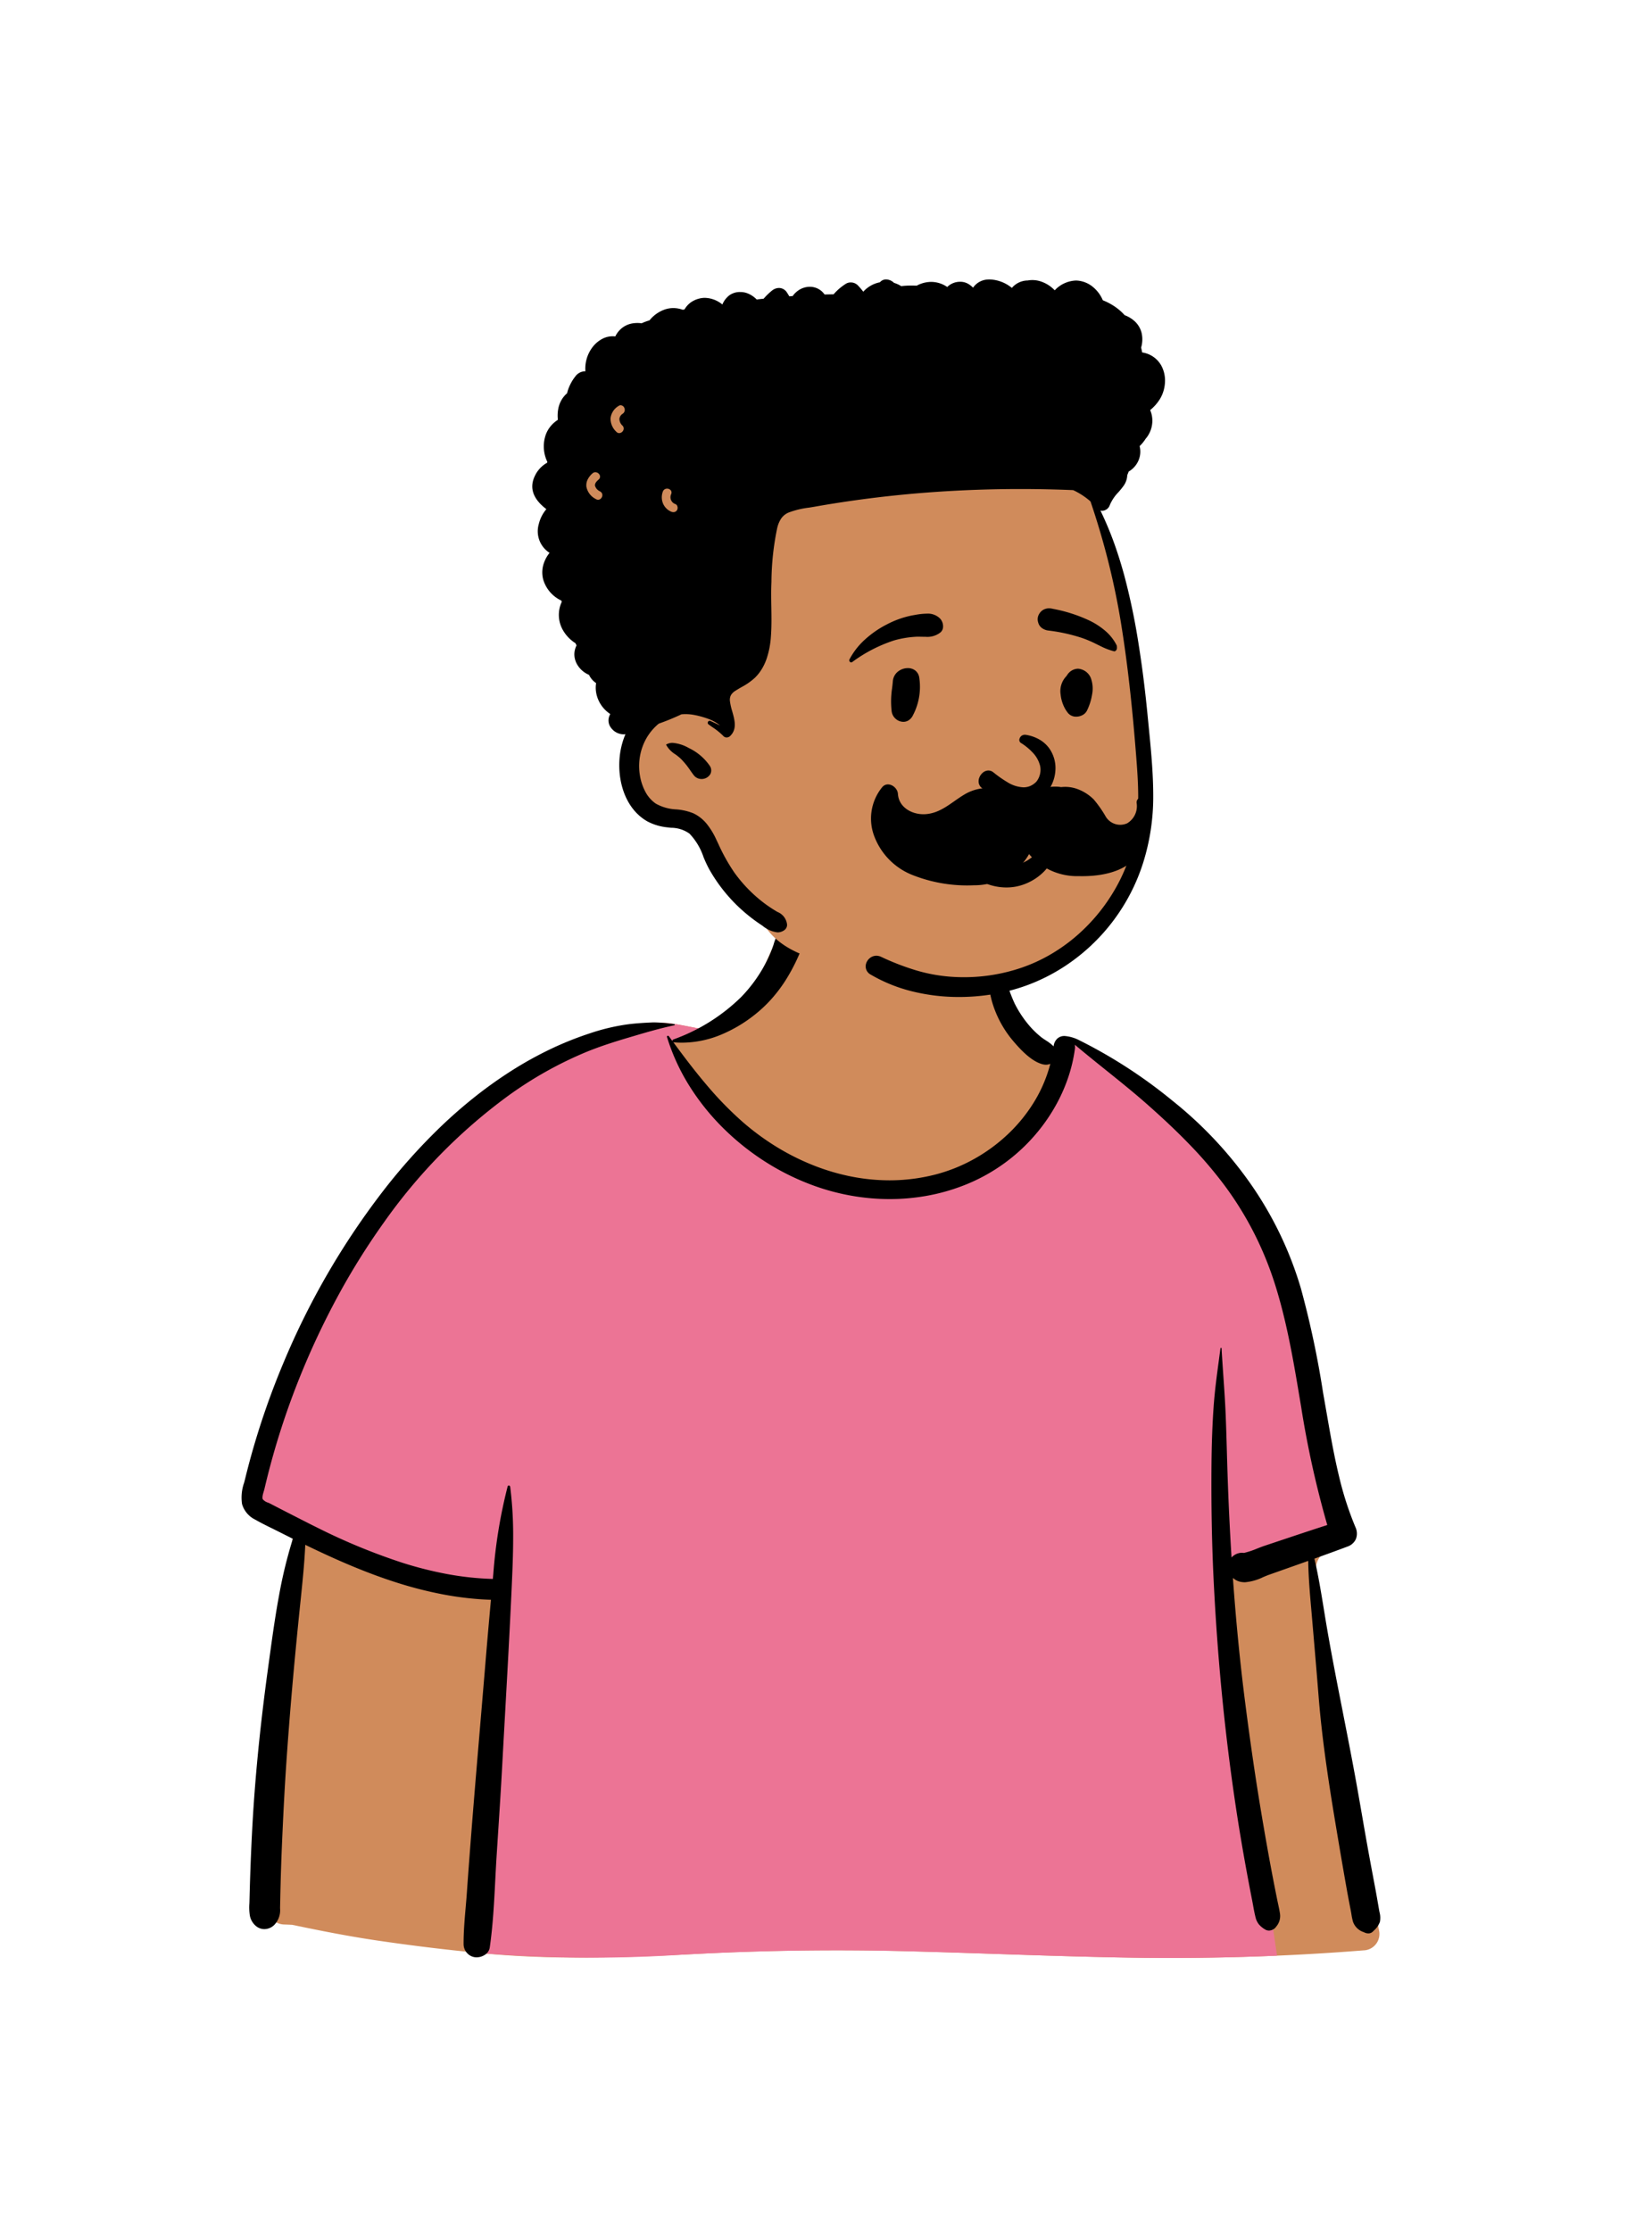<svg id="peep-91" xmlns="http://www.w3.org/2000/svg" width="240" height="324" viewBox="0 0 240 324">
  <g id="BODY" transform="translate(31.056 135.053)">
    <path id="_Skin" data-name="✋ Skin" d="M158.088,123.645q-1.277-7.217-2.342-14.47c-.337-2.3-.665-4.593-.961-6.894-.207-1.612-.522-3.456.575-4.65,1.543-1.681,2.944-3.119,3.133-5.526.178-2.265-.588-4.734-1.067-6.933-1-4.611-2.254-9.165-3.635-13.675-1.4-4.583-2.941-9.122-4.5-13.653a127.35,127.35,0,0,0-4.762-12.575,36.828,36.828,0,0,0-17.249-17.24c-1.875-.949-5.7-4.335-7.66-5.093-1.8-.7-1.795,1.338-3.568.572a7.089,7.089,0,0,1-3.53-2.8c-.862-1.486-3.022-3.565-3.351-5.3-.7-3.667.058-6.789-2.558-9.549A19,19,0,0,0,97.937.833C90.831-1.15,81.354.236,77.067,6.842,75.019,10,74.3,13.81,71.54,16.385c-2.413,2.248-1.873,3.785-5,4.943-.177.066-4.974-.964-5.151-.9-3.419-.732-6.686,1.317-9.823,2.506a68.751,68.751,0,0,0-13.31,6.82A84.361,84.361,0,0,0,16.646,50.585,101.986,101.986,0,0,0,2.666,77.548Q1.457,81.044.5,84.619a7.19,7.19,0,0,0-.3,4.08,5.256,5.256,0,0,0,2.077,2.618c1.26.908,3.787,1.5,3.738,3.325a31.9,31.9,0,0,1-.738,4.222c-.274,1.634-.5,3.278-.723,4.92-1.023,7.471-1.818,14.985-2.17,22.519a194.546,194.546,0,0,0-.12,22.406,2.87,2.87,0,0,0,.415,1.317.3.3,0,0,0,.037.551l.574.122a2.525,2.525,0,0,0,1.464.5c.387.012.773.03,1.16.05,4.078.853,8.155,1.658,12.286,2.268q7.532,1.112,15.109,1.837c10.381,1.01,20.68.675,31.074.131q15.567-.815,31.14-.4c10.4.271,20.793.723,31.193.908,11.62.207,23.221-.111,34.807-1.035a2.387,2.387,0,0,0,2.258-2.969C161.9,142.535,159.769,133.142,158.088,123.645Z" transform="translate(5.493 -6.763)" fill="#d08b5b"/>
    <path id="_Top" data-name="👕 Top" d="M51.568,2.66l.227-.087c3.067-1.2,6.259-3.133,9.6-2.418.118-.044,2.289.4,3.776.68L63.755,2.307l-2.491.479Q74.154,24.068,91.753,24.068T118.463,2.787l.829-.229a2.43,2.43,0,0,1,.328.1c1.959.758,5.784,4.144,7.66,5.093a36.829,36.829,0,0,1,17.249,17.24,122.146,122.146,0,0,1,4.616,12.152l.146.424c1.561,4.531,3.1,9.071,4.5,13.653,1.321,4.314,2.522,8.669,3.5,13.074l.132.6c.479,2.2,1.244,4.668,1.067,6.933a6.127,6.127,0,0,1-.615,2.259l-17,6.118,8.1,55.246q-11.125.477-22.272.268c-10.4-.185-20.795-.638-31.193-.908q-15.111-.393-30.2.352l-2.556.131a199.843,199.843,0,0,1-29.462-.213l-.671-.066h0v-8.081l3.458-45-17.524-3.3-17.2-8.358A4.584,4.584,0,0,1,.194,68.423a6.673,6.673,0,0,1,.225-3.784l.079-.3q.957-3.573,2.167-7.071a101.986,101.986,0,0,1,13.98-26.963A84.361,84.361,0,0,1,38.258,9.48,68.751,68.751,0,0,1,51.568,2.66Z" transform="translate(5.493 13.513)" fill="#ec7495"/>
    <path id="_Ink" data-name="🖍 Ink" d="M34.171,150.261a1.828,1.828,0,0,1-.215-.012,1.883,1.883,0,0,1-1.19-.633,1.93,1.93,0,0,1-.485-1.264c-.008-1.767.148-3.575.3-5.322v0c.064-.736.129-1.5.181-2.243.146-2.081.309-4.286.529-7.147.425-5.518.9-11.125,1.357-16.547v0c.263-3.116.536-6.338.8-9.516.222-2.7.478-5.638.807-9.24a45.783,45.783,0,0,1-7.046-.8,57.9,57.9,0,0,1-6.831-1.76c-2.121-.681-4.292-1.491-6.637-2.477-1.981-.833-4.1-1.8-6.462-2.947-.117,2.663-.4,5.362-.667,7.973l-.042.4c-.9,8.66-1.564,16.3-2.043,23.345-.232,3.416-.428,7.064-.633,11.827-.083,1.931-.152,3.888-.2,5.817-.018.655-.034,1.308-.047,1.94l-.029,1.481A3.058,3.058,0,0,1,4.7,145.63a2.1,2.1,0,0,1-1.361.534,1.925,1.925,0,0,1-1.318-.534,2.585,2.585,0,0,1-.8-1.481,7.834,7.834,0,0,1-.059-1.7v0c.005-.144.011-.293.014-.44.026-1.09.058-2.208.094-3.325.073-2.2.167-4.437.281-6.647.371-7.2,1.1-14.77,2.235-23.136l.406-2.965c.366-2.657.766-5.487,1.292-8.305a67.229,67.229,0,0,1,1.995-8.154c-.639-.318-1.3-.652-1.974-.991-.344-.174-.7-.348-1.038-.516h0c-.817-.4-1.661-.818-2.458-1.276A3.631,3.631,0,0,1,.092,84.42a6.489,6.489,0,0,1,.309-3.1v0c.042-.161.082-.314.12-.467l.025-.1c.265-1.093.565-2.241.891-3.414A113.014,113.014,0,0,1,6.146,63.841,110.53,110.53,0,0,1,20.469,39.124a85.491,85.491,0,0,1,8.613-9.616c1.584-1.509,3.223-2.935,4.87-4.239a62.945,62.945,0,0,1,5.259-3.745,53.769,53.769,0,0,1,5.51-3.073,48.012,48.012,0,0,1,5.849-2.361,30.028,30.028,0,0,1,5.876-1.367c.94-.105,1.952-.179,3.182-.232.119-.005.243-.008.369-.008a19.19,19.19,0,0,1,2.124.16h.007c.244.027.5.056.742.08a.1.1,0,0,1,.088.1.074.074,0,0,1-.064.08c-1.9.4-3.782.939-5.7,1.506l-.807.239c-2,.591-4.136,1.257-6.244,2.116a55.875,55.875,0,0,0-11.576,6.519A79.611,79.611,0,0,0,20.712,43.523,101.8,101.8,0,0,0,13.9,54.453,114.14,114.14,0,0,0,8.48,66.014a111.552,111.552,0,0,0-4.336,13.03c-.276,1.042-.548,2.133-.809,3.244-.016.07-.045.163-.078.271-.113.372-.284.933-.144,1.187a1.674,1.674,0,0,0,.773.487c.107.045.208.088.284.128l.964.5c1.876.967,5,2.558,5.325,2.717l.49.241a89.359,89.359,0,0,0,12.414,5.131,54.336,54.336,0,0,0,6.494,1.643,42.86,42.86,0,0,0,6.673.715l.071-.77a72.469,72.469,0,0,1,2.08-12.662.168.168,0,0,1,.163-.135.214.214,0,0,1,.207.186,56.484,56.484,0,0,1,.431,7.349c0,2.368-.1,4.737-.218,7.366-.273,6-.614,12.087-.943,17.978v.005c-.148,2.649-.3,5.388-.446,8.083-.164,3.043-.365,6.136-.559,9.127v0c-.083,1.275-.168,2.593-.251,3.9-.071,1.127-.13,2.281-.188,3.4v0c-.165,3.209-.336,6.526-.8,9.724a1.507,1.507,0,0,1-.694,1.029A2.236,2.236,0,0,1,34.171,150.261Zm129.541-3.478a1.3,1.3,0,0,1-.536-.123l-.133-.062a2.436,2.436,0,0,1-1.545-1.491,8.09,8.09,0,0,1-.233-1.1c-.029-.177-.059-.359-.094-.533-.2-1.026-.4-2.057-.579-3.065-.363-2.044-.722-4.113-1.067-6.151l-.324-1.921c-1.07-6.361-2.16-13.142-2.705-19.974-.247-3.1-.513-6.218-.742-8.9l-.191-2.225c-.038-.443-.078-.9-.116-1.334V99.9c-.209-2.366-.424-4.813-.459-7.215l-.957.34-4.671,1.652c-.289.1-.594.229-.916.364a7.466,7.466,0,0,1-2.653.75,2.555,2.555,0,0,1-.31-.018,2.36,2.36,0,0,1-1.434-.616c.446,6.3,1.048,12.409,1.788,18.166.784,6.1,1.574,11.47,2.413,16.424.374,2.21.877,5.128,1.439,8.092.252,1.327.518,2.684.791,4.033.042.209.088.421.132.627.1.454.2.924.27,1.389a2.341,2.341,0,0,1-.524,1.886,1.324,1.324,0,0,1-1.068.6,1.06,1.06,0,0,1-.571-.165,3.5,3.5,0,0,1-.893-.734,2.583,2.583,0,0,1-.49-1.029c-.141-.549-.246-1.122-.347-1.677v-.006c-.044-.242-.09-.492-.137-.736-.287-1.46-.571-2.954-.844-4.443-.586-3.2-1.111-6.341-1.558-9.327-.809-5.395-1.492-10.958-2.029-16.535-.523-5.427-.924-11.018-1.19-16.618-.248-5.2-.344-10.579-.295-16.431.026-3.053.129-5.81.314-8.426.165-2.33.483-4.664.79-6.922l0-.021c.066-.485.134-.987.2-1.481a.084.084,0,0,1,.084-.076.074.074,0,0,1,.075.076c.073,1.3.165,2.63.254,3.912v0c.126,1.813.256,3.688.335,5.536s.132,3.716.183,5.529v0c.032,1.15.066,2.339.106,3.511.138,4.043.331,8.041.572,11.885a2.067,2.067,0,0,1,1.512-.69,1.839,1.839,0,0,1,.3.024,12.626,12.626,0,0,0,1.94-.647c.363-.143.706-.278,1.04-.389l3.535-1.181c1.76-.588,3.655-1.218,5.582-1.836a141.552,141.552,0,0,1-3.785-17.086l-.435-2.6c-.413-2.452-.869-5.076-1.413-7.654-.592-2.811-1.226-5.275-1.936-7.533a49.345,49.345,0,0,0-3.068-7.526,48.523,48.523,0,0,0-4.28-6.909,60.958,60.958,0,0,0-5.262-6.129c-1.693-1.744-3.558-3.51-5.87-5.557-2.005-1.776-4.127-3.479-6.179-5.126-1.469-1.179-2.987-2.4-4.453-3.635a2.035,2.035,0,0,1,.012.65,22.312,22.312,0,0,1-.939,4.013,24.223,24.223,0,0,1-1.635,3.785,25.8,25.8,0,0,1-2.24,3.47,26.2,26.2,0,0,1-11.751,8.675,28.682,28.682,0,0,1-5.076,1.374,30.617,30.617,0,0,1-5.263.453,32.108,32.108,0,0,1-5.385-.459,32.725,32.725,0,0,1-5.269-1.36A35.689,35.689,0,0,1,76.4,34.9a36.685,36.685,0,0,1-6.27-4.936,34.156,34.156,0,0,1-5-6.185,29.978,29.978,0,0,1-3.3-7.173.133.133,0,0,1,.016-.122.153.153,0,0,1,.124-.057.161.161,0,0,1,.132.065l.449.614.066.09a.224.224,0,0,1,.152-.239A27.069,27.069,0,0,0,72.605,10.8a21.108,21.108,0,0,0,3.369-4.561,18.149,18.149,0,0,0,1.135-2.471l.079-.22c.043-.121.086-.246.124-.356A7.124,7.124,0,0,1,78.666.548,1.69,1.69,0,0,1,79.934,0a2.157,2.157,0,0,1,1.7.874,1.664,1.664,0,0,1,.231,1.538,27.053,27.053,0,0,1-2.858,6.039A21.216,21.216,0,0,1,77,11.092a19.283,19.283,0,0,1-2.453,2.3,20.446,20.446,0,0,1-4.968,2.919,14.972,14.972,0,0,1-5.582,1.118c-.386,0-.778-.016-1.163-.049a.256.256,0,0,1-.088-.023l.373.506c1.208,1.635,2.819,3.774,4.57,5.824a49.766,49.766,0,0,0,5.166,5.281,36.732,36.732,0,0,0,4.726,3.49,34.771,34.771,0,0,0,5.214,2.661,31.767,31.767,0,0,0,5.564,1.7,28.8,28.8,0,0,0,5.776.6,26.831,26.831,0,0,0,6.6-.819,23.784,23.784,0,0,0,5.646-2.244,24.429,24.429,0,0,0,4.926-3.589,22.87,22.87,0,0,0,3.837-4.7,20.4,20.4,0,0,0,2.377-5.572,1.549,1.549,0,0,1-.638.134,1.79,1.79,0,0,1-.379-.042c-1.62-.352-3.221-2.047-4.285-3.291a15.567,15.567,0,0,1-2.67-4.38,14.151,14.151,0,0,1-1.028-4.861,10.626,10.626,0,0,1,.221-2.489,8.161,8.161,0,0,1,.86-2.3.336.336,0,0,1,.3-.187.426.426,0,0,1,.406.377l.062.539a21.8,21.8,0,0,0,1.971,7.748,15.864,15.864,0,0,0,2.27,3.378,13.255,13.255,0,0,0,1.577,1.5c.22.175.462.333.7.485a6.017,6.017,0,0,1,1.021.776l.091.1,0-.017a1.756,1.756,0,0,1,.549-1.141,1.492,1.492,0,0,1,.99-.366h.065a5.665,5.665,0,0,1,1.86.489l.03.014a71.718,71.718,0,0,1,13.753,8.883A58.009,58.009,0,0,1,146.689,38.03a52.385,52.385,0,0,1,7.227,15.061,135.789,135.789,0,0,1,3.227,15.162l.01.057.2,1.14.588,3.364c.406,2.309.892,4.991,1.528,7.609a46.815,46.815,0,0,0,2.368,7.343,2.2,2.2,0,0,1,.074,1.751,2.061,2.061,0,0,1-1.23,1.092c-1.387.522-2.909,1.078-4.792,1.752.567,2.433.979,4.957,1.378,7.4v.008c.153.937.311,1.906.475,2.849.7,4.056,1.512,8.166,2.293,12.14v.007c.606,3.084,1.233,6.274,1.807,9.418.338,1.852.665,3.737.982,5.56.312,1.8.635,3.663.969,5.493.2,1.087.41,2.217.6,3.215l.017.091c.123.658.251,1.339.375,2.008.117.63.228,1.271.335,1.89.052.3.112.645.171.981l.029.159.023.116a3.1,3.1,0,0,1,.057,1.415,3.029,3.029,0,0,1-.881,1.265l0,0-.124.127A.92.92,0,0,1,163.712,146.783Z" transform="translate(4.013 -1.057)"/>
  </g>
  <g id="HEAD" transform="translate(78.592 38.043)">
    <path id="_Skin-2" data-name="✋ Skin" d="M80.971,37.211c-.783-6.26-3.241-12.907-5.826-18.744C69.332,6.128,56.023,4.429,44.093,1.885,32.32.166,19.853-1.385,8.257,2.043,1.738,3.644-.808,11.427.221,17.569c.587,3.827,2.325,7.45,3.807,11a61.7,61.7,0,0,1,4.817,22.97c-.2,5.154-.928,11.037,4.98,13.22,5.622,2.8,6.1,10.4,13.137,14.711,2.847,5.78,10.6,6.289,16.181,7.63,3.527.677,7.094,1.175,10.671,1.5,10.357,1.33,18.642-1.678,24.064-10.927,3.628-5.629,6.33-12.128,5.662-18.95C82.875,51.532,81.768,44.386,80.971,37.211Z" transform="translate(5.06 16.063)" fill="#d08b5b"/>
    <path id="_Ink-2" data-name="🖍 Ink" d="M62.006,104.21a28.118,28.118,0,0,1-6.681-.785,22.637,22.637,0,0,1-6.147-2.461,1.35,1.35,0,0,1-.692-1.566,1.635,1.635,0,0,1,.541-.827,1.505,1.505,0,0,1,.962-.351,1.637,1.637,0,0,1,.695.161,36.156,36.156,0,0,0,4.937,1.918,23.785,23.785,0,0,0,5.2.971c.627.044,1.261.067,1.886.067a25.819,25.819,0,0,0,8.459-1.409,23.514,23.514,0,0,0,3.958-1.8A25.038,25.038,0,0,0,78.7,95.647a26.271,26.271,0,0,0,5.66-6.578,24.82,24.82,0,0,0,3.127-7.911,28.878,28.878,0,0,0,.536-5.312c.025-1.539-.034-3.188-.193-5.346l-.018-.242c-.611-8.081-1.342-14.581-2.3-20.454-.479-2.94-1.1-5.925-1.842-8.873-.726-2.878-1.59-5.8-2.569-8.685A10.451,10.451,0,0,0,78.577,30.6c-2.551-.107-5.13-.161-7.666-.161-4.121,0-8.272.143-12.34.425A166.877,166.877,0,0,0,41.631,32.9l-.6.106c-.277.049-.565.095-.845.139a12.451,12.451,0,0,0-2.946.711,2.463,2.463,0,0,0-1.113.919,4.253,4.253,0,0,0-.55,1.359,39.44,39.44,0,0,0-.831,7.791l-.01.247c-.046,1.125-.026,2.274-.007,3.384.025,1.438.05,2.924-.066,4.376a12.553,12.553,0,0,1-.627,3.181,7.879,7.879,0,0,1-.681,1.456,6.493,6.493,0,0,1-1.009,1.279A9.321,9.321,0,0,1,30.413,59.2c-.293.169-.595.344-.887.532a1.858,1.858,0,0,0-.666.648,1.484,1.484,0,0,0-.139.9,9.036,9.036,0,0,0,.327,1.442c.362,1.281.735,2.606-.315,3.6a.726.726,0,0,1-.5.194.615.615,0,0,1-.46-.194,9.542,9.542,0,0,0-1.573-1.276c-.193-.135-.391-.274-.578-.413a.292.292,0,0,1-.12-.331.282.282,0,0,1,.268-.2.345.345,0,0,1,.141.032c.213.1.433.2.646.3.236.114.479.232.723.34a6.194,6.194,0,0,0-1.784-.983,12.761,12.761,0,0,0-1.926-.531,6.647,6.647,0,0,0-1.3-.128c-.2,0-.4.009-.6.027-.495.237-1,.456-1.438.64-.556.234-1.163.468-1.857.715a7.73,7.73,0,0,0-2.355,3.338,8.229,8.229,0,0,0-.392,4.121,7.734,7.734,0,0,0,.742,2.317,4.838,4.838,0,0,0,1.567,1.832,6.573,6.573,0,0,0,2.967.844,8.255,8.255,0,0,1,2.491.566,5.549,5.549,0,0,1,2,1.6,10.792,10.792,0,0,1,1.337,2.212l.307.649a26.784,26.784,0,0,0,2.318,4.146A20.706,20.706,0,0,0,33.2,90.2a19.575,19.575,0,0,0,2.216,1.538l.211.125a2.21,2.21,0,0,1,1.391,1.866.959.959,0,0,1-.47.822,1.68,1.68,0,0,1-.924.277,4.214,4.214,0,0,1-2.165-.953l0,0-.246-.166A24.282,24.282,0,0,1,30.2,91.341a23.319,23.319,0,0,1-4.514-5.717,17.913,17.913,0,0,1-.819-1.762,9.042,9.042,0,0,0-2.029-3.376,4.615,4.615,0,0,0-2.673-.85c-.173-.018-.351-.037-.524-.06a7.863,7.863,0,0,1-2.875-.843c-3.67-2.044-4.709-6.988-3.837-10.815a11.366,11.366,0,0,1,.609-1.877,1.811,1.811,0,0,1-.3.024,2.3,2.3,0,0,1-1.833-1,1.732,1.732,0,0,1-.217-1.64c.031-.078.065-.154.1-.228v0l.038-.083a4.7,4.7,0,0,1-1.948-2.671,4.257,4.257,0,0,1-.107-1.818A2.945,2.945,0,0,1,8.245,57.43a3.636,3.636,0,0,1-1.752-1.557,3,3,0,0,1-.38-1.427,2.951,2.951,0,0,1,.321-1.3c-.056-.1-.112-.209-.164-.317a5.438,5.438,0,0,1-1.8-1.866,4.446,4.446,0,0,1-.188-4.134c-.022-.072-.04-.133-.055-.186a4.913,4.913,0,0,1-2.64-3.066,4.033,4.033,0,0,1,0-2.056,4.868,4.868,0,0,1,.926-1.812A3.715,3.715,0,0,1,.948,35.525a5.214,5.214,0,0,1,1.075-2.132.508.508,0,0,0-.009-.051v-.006l-.118-.092C.059,31.792-.446,30.195.394,28.5a4.24,4.24,0,0,1,1.765-1.877l.036-.114a5.163,5.163,0,0,1-.335-3.637,4.125,4.125,0,0,1,.709-1.429,4.5,4.5,0,0,1,1.152-1.052,5.2,5.2,0,0,1,.044-1.539,4.017,4.017,0,0,1,.454-1.294,3.774,3.774,0,0,1,.841-1.028c.023-.112.053-.231.093-.364A6.523,6.523,0,0,1,6.3,14.031a1.782,1.782,0,0,1,1.419-.691,5.139,5.139,0,0,1,.958-3.4,4.3,4.3,0,0,1,1.679-1.4,3.215,3.215,0,0,1,1.334-.284,3.492,3.492,0,0,1,.374.02A3.446,3.446,0,0,1,13.1,7.007a3.312,3.312,0,0,1,1.538-.633,4.624,4.624,0,0,1,.645-.046,4.114,4.114,0,0,1,.6.044,7.205,7.205,0,0,1,.679-.275c.153-.054.3-.1.472-.156a4.945,4.945,0,0,1,2.055-1.513,3.833,3.833,0,0,1,1.4-.266,3.981,3.981,0,0,1,1.364.245l.272-.057a3.217,3.217,0,0,1,.843-.966,3.569,3.569,0,0,1,1.306-.606,3.281,3.281,0,0,1,.789-.1,4.132,4.132,0,0,1,2.545.958h0a.035.035,0,0,0,.013,0,3.243,3.243,0,0,1,.974-1.3,2.6,2.6,0,0,1,1.608-.505l.136,0a3.015,3.015,0,0,1,1.231.324,3.883,3.883,0,0,1,1.033.761c.34-.043.674-.08,1.014-.118a8.849,8.849,0,0,1,1.2-1.167,1.642,1.642,0,0,1,1.026-.389,1.373,1.373,0,0,1,1.164.672c.114.174.221.353.325.527l.006.01.487-.034a3.443,3.443,0,0,1,1.027-.946,2.985,2.985,0,0,1,1.4-.4l.114,0a2.6,2.6,0,0,1,2.1,1.118c.4-.01.832-.018,1.307-.025A7.989,7.989,0,0,1,45.565.629a1.3,1.3,0,0,1,.7-.191,1.439,1.439,0,0,1,1.023.413,11.276,11.276,0,0,1,.8.934A4.384,4.384,0,0,1,50.506.414,1.17,1.17,0,0,1,51.4,0a1.735,1.735,0,0,1,1.156.5A4.109,4.109,0,0,1,53.6.977,11.606,11.606,0,0,1,55.08.893c.239,0,.491.005.773.015a3.928,3.928,0,0,1,.573-.264A4.443,4.443,0,0,1,57.955.36a4.133,4.133,0,0,1,2.332.742A2.615,2.615,0,0,1,62.133.343c.054,0,.11,0,.165,0a2.3,2.3,0,0,1,.977.271,3.158,3.158,0,0,1,.759.588,2.757,2.757,0,0,1,.881-.819A2.8,2.8,0,0,1,66.142.014c.1-.007.2-.01.294-.01a5.31,5.31,0,0,1,3.239,1.232A3.049,3.049,0,0,1,71.985.154a3.728,3.728,0,0,1,.666-.059A3.873,3.873,0,0,1,73.774.26,4.9,4.9,0,0,1,75.9,1.582,4.442,4.442,0,0,1,78.957.162c.082,0,.166,0,.248.009a4.011,4.011,0,0,1,2.225.907,5.029,5.029,0,0,1,1.458,1.949,9.263,9.263,0,0,1,1.613.833,7.888,7.888,0,0,1,1.42,1.183c.03.031.06.064.089.1l0,0,.046.051a4.4,4.4,0,0,1,1.3.742,3.423,3.423,0,0,1,1.162,1.821A4.2,4.2,0,0,1,88.452,9.9c.051.207.1.431.15.706a3.8,3.8,0,0,1,2.791,1.926,4.575,4.575,0,0,1,.522,2.46,5.257,5.257,0,0,1-.228,1.259,4.986,4.986,0,0,1-.522,1.151,6.518,6.518,0,0,1-1.4,1.576,3.864,3.864,0,0,1,.265,2.187,4,4,0,0,1-.932,1.988,5.4,5.4,0,0,1-.866,1.055,3.232,3.232,0,0,1-.168,2.1,3.425,3.425,0,0,1-1.416,1.594l-.111.279c-.021.053-.04.1-.057.138s-.03.108-.045.16l0,.014a2.844,2.844,0,0,1-.531,1.483,11.54,11.54,0,0,1-.76.938,6.1,6.1,0,0,0-1.213,1.788l-.045.119A1.213,1.213,0,0,1,82.8,33.6a.878.878,0,0,1-.261-.039A48.548,48.548,0,0,1,84.5,38.212c.548,1.514,1.059,3.14,1.519,4.834a95.765,95.765,0,0,1,2.064,9.9c.494,3.086.908,6.329,1.265,9.915l.324,3.3c.272,2.808.538,5.8.54,8.828a31.9,31.9,0,0,1-1.457,9.7,28.125,28.125,0,0,1-11.4,15.06,27.267,27.267,0,0,1-4.132,2.222,26.494,26.494,0,0,1-4.481,1.473A29.882,29.882,0,0,1,62.006,104.21ZM19.589,30.386a.637.637,0,0,0-.621.431,2.363,2.363,0,0,0,.016,1.7,2.233,2.233,0,0,0,1.185,1.208.839.839,0,0,0,.333.073.6.6,0,0,0,.532-.3.691.691,0,0,0,.048-.541.513.513,0,0,0-.274-.326,1.045,1.045,0,0,1-.639-1.422l.018-.053a.527.527,0,0,0-.047-.5A.672.672,0,0,0,19.589,30.386ZM9.167,28h0a.628.628,0,0,0-.419.167,2.888,2.888,0,0,0-.694.879,1.859,1.859,0,0,0-.186,1.091A2.55,2.55,0,0,0,9.24,31.9a.614.614,0,0,0,.32.1.568.568,0,0,0,.377-.148.728.728,0,0,0,.219-.349.591.591,0,0,0-.276-.693L9.8,30.756a1.263,1.263,0,0,1-.684-.79c-.054-.392.295-.7.526-.905a.536.536,0,0,0,.168-.613A.712.712,0,0,0,9.167,28Zm3.684-9.728h0a.569.569,0,0,0-.332.117,2.383,2.383,0,0,0-1.149,1.783,2.6,2.6,0,0,0,.839,1.951.574.574,0,0,0,.42.2.685.685,0,0,0,.6-.422.6.6,0,0,0-.125-.669,1.337,1.337,0,0,1-.445-.986,1.027,1.027,0,0,1,.456-.725l.043-.032a.656.656,0,0,0,.242-.753.609.609,0,0,0-.548-.459ZM24.59,72.553a1.419,1.419,0,0,1-1.151-.58c-.175-.23-.341-.464-.5-.69h0a11.19,11.19,0,0,0-1.381-1.69,7.913,7.913,0,0,0-.776-.624,3.8,3.8,0,0,1-1.322-1.359.057.057,0,0,1,.021-.08,1.809,1.809,0,0,1,.909-.225,5.62,5.62,0,0,1,2.352.75,7.7,7.7,0,0,1,3.025,2.557,1.172,1.172,0,0,1,.1,1.232A1.471,1.471,0,0,1,24.59,72.553Z" transform="translate(-1.264 2.536)"/>
  </g>
  <g id="FACE" transform="translate(112.183 77.354)">
    <path id="_Ink-3" data-name="🖍 Ink" d="M22.824,40.539a8.045,8.045,0,0,1-3.052-.61,8.621,8.621,0,0,1-1.992-1.145,8.487,8.487,0,0,1-1.622-1.636,1.676,1.676,0,0,1-.338-1.3,1.871,1.871,0,0,1,.728-1.172,1.793,1.793,0,0,1,1.067-.372,1.548,1.548,0,0,1,.238.018,1.648,1.648,0,0,1,1.1.73l.065.09A5.7,5.7,0,0,0,21.108,36.9a4.735,4.735,0,0,0,2.069.483,4.583,4.583,0,0,0,.513-.029,5.388,5.388,0,0,0,2.278-.8,10.668,10.668,0,0,0,1.93-1.611c.138-.141.284-.294.474-.5a.751.751,0,0,1,.394-.3.806.806,0,0,1,.256-.041.871.871,0,0,1,.714.373.8.8,0,0,1,.135.524,4.812,4.812,0,0,1-.57,1.864,6.221,6.221,0,0,1-1.22,1.567,7.841,7.841,0,0,1-1.847,1.288,7.69,7.69,0,0,1-2.05.7A7.548,7.548,0,0,1,22.824,40.539Zm2.148-12.17h0a7.373,7.373,0,0,1-2.63-.53,13.281,13.281,0,0,1-3.093-1.756,1.189,1.189,0,0,1-.432-.687,1.423,1.423,0,0,1,.061-.771,1.754,1.754,0,0,1,.521-.753,1.267,1.267,0,0,1,.812-.317,1.151,1.151,0,0,1,.628.193l.209.161,0,0a16.744,16.744,0,0,0,1.936,1.347,4.768,4.768,0,0,0,2.321.74,2.505,2.505,0,0,0,.981-.193,2.74,2.74,0,0,0,.913-.647,2.8,2.8,0,0,0,.531-2.255,4.26,4.26,0,0,0-1.13-2,8.241,8.241,0,0,0-1.711-1.381.531.531,0,0,1-.144-.61.8.8,0,0,1,.264-.38.809.809,0,0,1,.505-.167,1.076,1.076,0,0,1,.181.016,5.736,5.736,0,0,1,2.018.729,4.577,4.577,0,0,1,1.357,1.252,4.974,4.974,0,0,1,.866,3.322,5.475,5.475,0,0,1-.444,1.744,5.087,5.087,0,0,1-1,1.5A4.779,4.779,0,0,1,24.972,28.369ZM7.859,16.485a1.724,1.724,0,0,1-1.119-.439,1.744,1.744,0,0,1-.587-1.128,12.706,12.706,0,0,1,.067-3.308c.04-.321.081-.654.11-1.012a1.98,1.98,0,0,1,.75-1.415,2.31,2.31,0,0,1,1.421-.5,1.751,1.751,0,0,1,1.075.338,1.594,1.594,0,0,1,.594,1.057,8.877,8.877,0,0,1-.926,5.469,1.754,1.754,0,0,1-.619.716A1.427,1.427,0,0,1,7.859,16.485Zm25.119-.75a1.508,1.508,0,0,1-1.183-.507A4.624,4.624,0,0,1,31.074,14a5.342,5.342,0,0,1-.368-1.477,3.131,3.131,0,0,1,.853-2.687,1.772,1.772,0,0,1,.137-.208,1.933,1.933,0,0,1,1.487-.856,1.611,1.611,0,0,1,.452.067,2.175,2.175,0,0,1,1.453,1.268,4.486,4.486,0,0,1,.18,2.453,8.214,8.214,0,0,1-.744,2.314,1.5,1.5,0,0,1-.643.635A1.947,1.947,0,0,1,32.979,15.735ZM.278,7.854a.274.274,0,0,1-.229-.14.306.306,0,0,1-.018-.3A10.425,10.425,0,0,1,2.368,4.454,14.446,14.446,0,0,1,5.5,2.317a13.445,13.445,0,0,1,3.714-1.3l.4-.069A9.66,9.66,0,0,1,11.226.776a2.5,2.5,0,0,1,2,.746,1.7,1.7,0,0,1,.4,1.208,1.106,1.106,0,0,1-.4.789,3.08,3.08,0,0,1-2.112.62c-.166,0-.338,0-.5-.008H10.6c-.16,0-.341-.009-.521-.009s-.314,0-.452.012a14.274,14.274,0,0,0-3.143.536A21.357,21.357,0,0,0,.424,7.806.26.26,0,0,1,.278,7.854Zm38.247-1.6h0l-.167-.042A9.458,9.458,0,0,1,36.524,5.5l-.6-.293A16.537,16.537,0,0,0,33.8,4.3a25.089,25.089,0,0,0-4.845-1.07,1.979,1.979,0,0,1-.972-.369,1.457,1.457,0,0,1-.544-.828A1.482,1.482,0,0,1,27.609.786a1.581,1.581,0,0,1,.767-.661A1.725,1.725,0,0,1,29.03,0a1.926,1.926,0,0,1,.377.038l.3.062a21.676,21.676,0,0,1,5.232,1.7,10.579,10.579,0,0,1,2.3,1.514,6.719,6.719,0,0,1,1.627,2.1c.057.439,0,.548-.055.622L38.8,6.06l-.015.02a.421.421,0,0,1-.26.173Z" transform="translate(11.197 10.99)"/>
  </g>
  <g id="FACIAL_HAIR" data-name="FACIAL HAIR" transform="translate(104.577 109.479)">
    <path id="_Ink-4" data-name="🖍 Ink" d="M40.224,2.478c-.282-.842-1.731-.768-1.642.222a2.907,2.907,0,0,1-1.369,2.943,2.46,2.46,0,0,1-3.1-.929,16.846,16.846,0,0,0-1.774-2.539,6.582,6.582,0,0,0-2.5-1.551A5.129,5.129,0,0,0,27.616.392a5.409,5.409,0,0,0-5.09,1.954c-.074.092-.142.186-.208.282-.113-.154-.231-.306-.357-.457a1,1,0,0,0-1.086-.365,6.618,6.618,0,0,0-7.294-.353C11.705,2.563,10.153,4.2,7.846,4.325c-1.828.1-3.818-.942-3.947-2.952C3.831.324,2.4-.55,1.6.421A7.207,7.207,0,0,0,.51,7.646a9.749,9.749,0,0,0,5.528,5.521,21.559,21.559,0,0,0,8.92,1.479A9.245,9.245,0,0,0,22.384,11a8.007,8.007,0,0,0,.564-.879,9.175,9.175,0,0,0,7.205,3.2c2.89.069,6.307-.438,8.35-2.684a8.377,8.377,0,0,0,1.721-8.154" transform="translate(21.972 4.438)"/>
  </g>
</svg>

